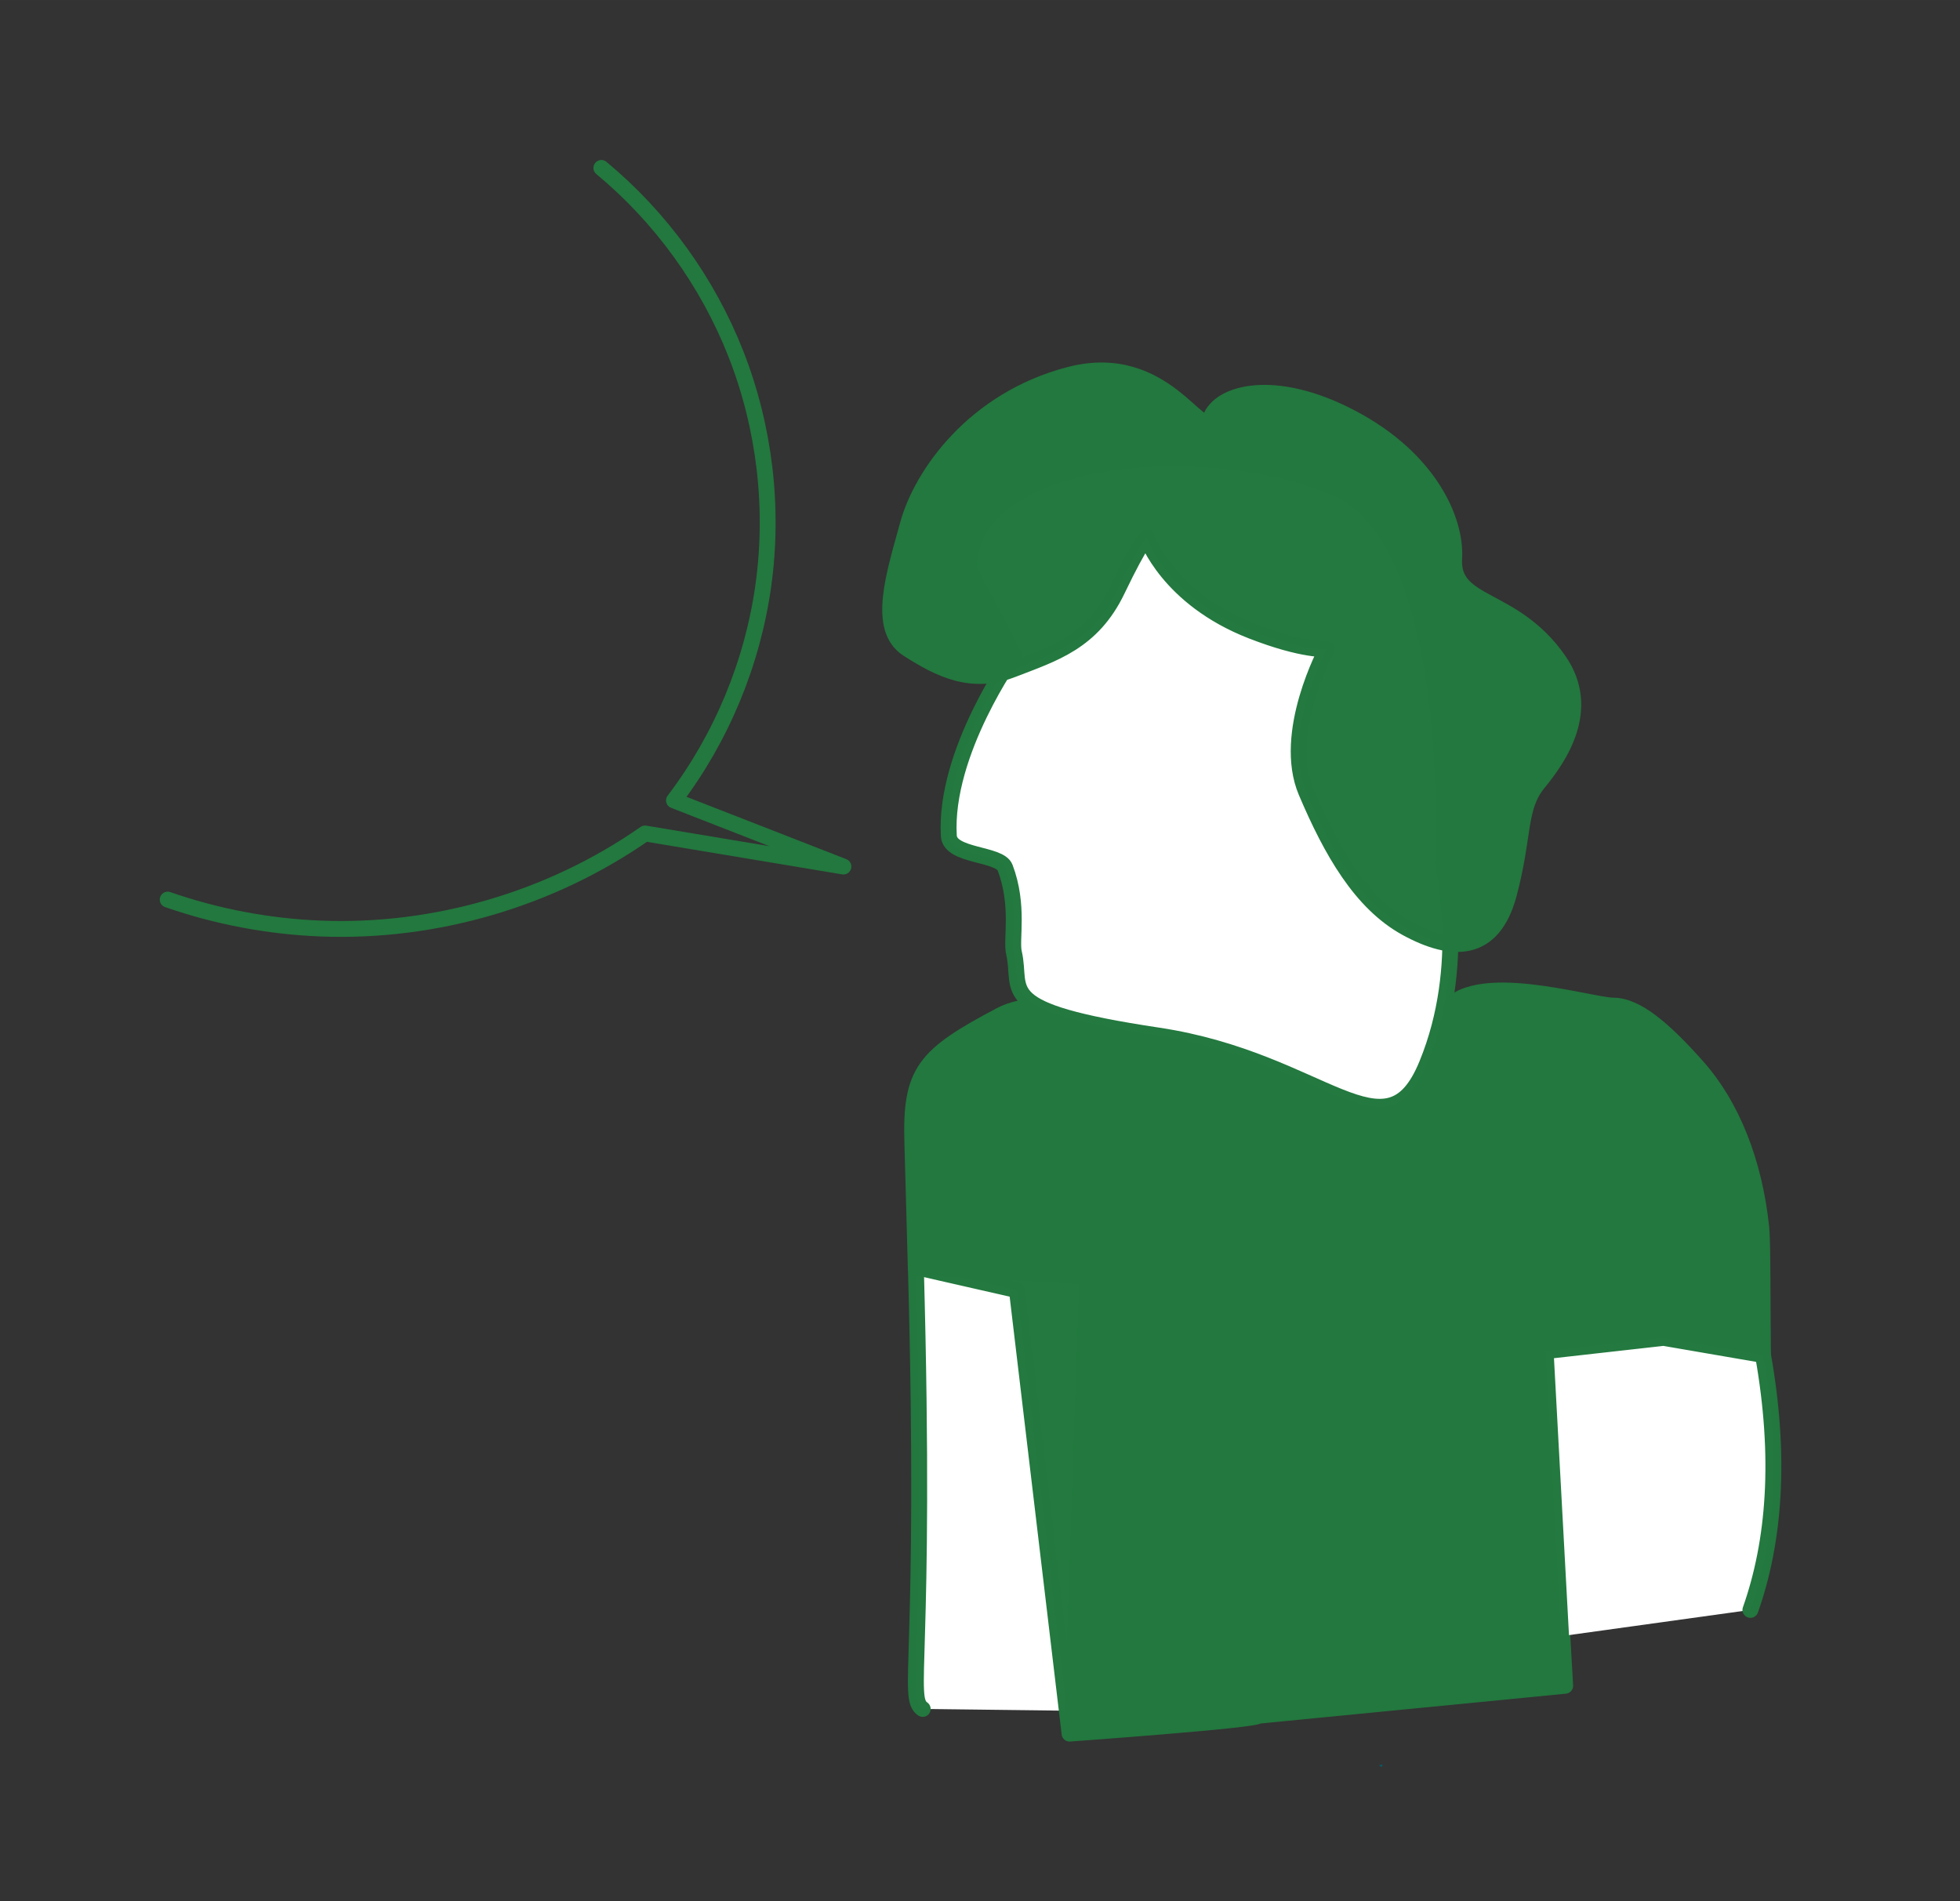 <?xml version="1.0" encoding="UTF-8" standalone="no"?>
<!-- Created with Inkscape (http://www.inkscape.org/) -->

<svg
   xmlns:dc="http://purl.org/dc/elements/1.1/"
   xmlns:cc="http://creativecommons.org/ns#"
   xmlns:rdf="http://www.w3.org/1999/02/22-rdf-syntax-ns#"
   xmlns:svg="http://www.w3.org/2000/svg"
   xmlns="http://www.w3.org/2000/svg"
   xmlns:sodipodi="http://sodipodi.sourceforge.net/DTD/sodipodi-0.dtd"
   xmlns:inkscape="http://www.inkscape.org/namespaces/inkscape"
   width="61.854mm"
   height="60mm"
   viewBox="0 0 219.169 212.598"
   id="svg6331"
   version="1.1"
   inkscape:version="0.91 r"
   sodipodi:docname="guy-bulle.svg">
  <rect x="0" y="0" width="219.169" height="212.598" fill="#333333" stroke="none"/>
  <defs
     id="defs6333">
    <inkscape:path-effect
       is_visible="true"
       id="path-effect9099-9"
       effect="spiro" />
    <inkscape:path-effect
       is_visible="true"
       id="path-effect9103-9"
       effect="spiro" />
    <inkscape:path-effect
       is_visible="true"
       id="path-effect9107-4"
       effect="spiro" />
    <inkscape:path-effect
       is_visible="true"
       id="path-effect9111-1"
       effect="spiro" />
    <inkscape:path-effect
       is_visible="true"
       id="path-effect9115-6"
       effect="spiro" />
    <inkscape:path-effect
       is_visible="true"
       id="path-effect9119-3"
       effect="spiro" />
    <inkscape:path-effect
       is_visible="true"
       id="path-effect9123-5"
       effect="spiro" />
    <inkscape:path-effect
       is_visible="true"
       id="path-effect9127-0"
       effect="spiro" />
    <inkscape:path-effect
       is_visible="true"
       id="path-effect9131-0"
       effect="spiro" />
    <inkscape:path-effect
       is_visible="true"
       id="path-effect9135-1"
       effect="spiro" />
    <inkscape:path-effect
       is_visible="true"
       id="path-effect9139-3"
       effect="spiro" />
    <inkscape:path-effect
       is_visible="true"
       id="path-effect9143-8"
       effect="spiro" />
    <inkscape:path-effect
       is_visible="true"
       id="path-effect9147-6"
       effect="spiro" />
    <inkscape:path-effect
       is_visible="true"
       id="path-effect9151-4"
       effect="spiro" />
    <inkscape:path-effect
       is_visible="true"
       id="path-effect9155-3"
       effect="spiro" />
    <inkscape:path-effect
       is_visible="true"
       id="path-effect9159-2"
       effect="spiro" />
    <inkscape:path-effect
       is_visible="true"
       id="path-effect9163-5"
       effect="spiro" />
    <inkscape:path-effect
       is_visible="true"
       id="path-effect9167-8"
       effect="spiro" />
    <inkscape:path-effect
       is_visible="true"
       id="path-effect9171-2"
       effect="spiro" />
    <inkscape:path-effect
       is_visible="true"
       id="path-effect9175-0"
       effect="spiro" />
    <inkscape:path-effect
       is_visible="true"
       id="path-effect9179-3"
       effect="spiro" />
    <inkscape:path-effect
       is_visible="true"
       id="path-effect9183-2"
       effect="spiro" />
    <inkscape:path-effect
       is_visible="true"
       id="path-effect9187-9"
       effect="spiro" />
    <inkscape:path-effect
       is_visible="true"
       id="path-effect9195-7"
       effect="spiro" />
    <inkscape:path-effect
       is_visible="true"
       id="path-effect9199-8"
       effect="spiro" />
    <inkscape:path-effect
       is_visible="true"
       id="path-effect9203-1"
       effect="spiro" />
    <inkscape:path-effect
       is_visible="true"
       id="path-effect5621"
       effect="spiro" />
    <inkscape:path-effect
       effect="spiro"
       id="path-effect5637"
       is_visible="true" />
  </defs>
  <sodipodi:namedview
     id="base"
     pagecolor="#ffffff"
     bordercolor="#666666"
     borderopacity="1.0"
     inkscape:pageopacity="0.0"
     inkscape:pageshadow="2"
     inkscape:zoom="1.979899"
     inkscape:cx="112.37107"
     inkscape:cy="93.117231"
     inkscape:document-units="mm"
     inkscape:current-layer="layer1"
     showgrid="false"
     fit-margin-top="5"
     fit-margin-left="5"
     fit-margin-right="5"
     fit-margin-bottom="5" />
  <g
     inkscape:label="Calque 1"
     inkscape:groupmode="layer"
     id="layer1"
     transform="translate(-340.609,-276.068)">
    <g
       style="display:inline"
       id="g8057"
       transform="matrix(0.915,0,0,0.915,-1305.688,-1331.399)">
      <g
         id="g20792"
         transform="matrix(-1.65,0,0,1.65,2869.134,1537.53)"
         style="stroke-width:1.174;stroke-miterlimit:4;stroke-dasharray:none;stroke-linejoin:round;stroke-linecap:round">
        <g
           id="layer1-06"
           transform="matrix(6.394,0,0,6.394,-857.082,-6653.042)"
           style="stroke-width:0.184;stroke-miterlimit:4;stroke-dasharray:none;stroke-linejoin:round;stroke-linecap:round">
          <g
             id="g5587"
             transform="matrix(0.269,0,0,0.269,-29.313,925.25)"
             style="stroke-width:0.683;stroke-miterlimit:4;stroke-dasharray:none;stroke-linejoin:round;stroke-linecap:round">
            <path
               transform="matrix(0.554,0,0,0.552,842.039,343.427)"
               style="fill:#075c63;fill-rule:evenodd;stroke-width:1.236;stroke-linecap:round;stroke-linejoin:round;stroke-miterlimit:4;stroke-dasharray:none"
               inkscape:connector-curvature="0"
               id="path3089-0-9-9"
               d="m 149.28,431.74 c 0.023,0.352 0.263,0.022 0.263,0.022 L 149.28,431.74 Z" />
            <path
               transform="matrix(0.554,0,0,0.552,842.039,346.279)"
               sodipodi:nodetypes="ccccc"
               style="fill:#ffffff;fill-rule:evenodd;stroke:#23793f;stroke-width:1.236;stroke-linecap:round;stroke-linejoin:round;stroke-miterlimit:4;stroke-dasharray:none;stroke-opacity:0.996"
               inkscape:connector-curvature="0"
               id="path3091-1-6-9"
               d="m 185.019,422.225 c 1.304,-0.903 -0.32,-3.654 0.531,-34.464 l -5.6e-4,-6.5e-4 -13.318,0.729 1.146,33.878" />
            <path
               transform="matrix(0.554,0,0,0.552,842.039,346.279)"
               sodipodi:nodetypes="csssccccccccscccc"
               style="fill:#23793f;fill-opacity:0.996;fill-rule:evenodd;stroke:#23793f;stroke-width:1.236;stroke-linecap:round;stroke-linejoin:round;stroke-miterlimit:4;stroke-dasharray:none;stroke-opacity:0.996"
               inkscape:connector-curvature="0"
               id="path3093-1-7-8"
               d="m 137.81,366.3 c -2.808,0.31 -5.595,1.051 -6.48,1.051 -1.769,0 -3.892,1.787 -6.546,4.794 -2.654,3.007 -4.417,7.413 -4.948,12.544 -0.122,1.18 -0.086,6.437 -0.131,9.917 l 7.728,-1.335 9.132,0.96 -1.485,26.186 23.85,2.339 c 0.073,0.343 14.673,1.394 14.673,1.394 l 4.094,-34.597 7.86,-1.798 c 0.114,-4.148 0.21,-7.921 0.263,-9.611 0.177,-5.661 -0.881,-6.886 -6.896,-10.07 -6.015,-3.184 -32.555,3.363 -34.502,-0.175 -0.973,-1.769 -3.803,-1.908 -6.611,-1.598 z" />
            <path
               transform="matrix(0.554,0,0,0.552,842.039,343.427)"
               sodipodi:nodetypes="csscsccscc"
               style="fill:#ffffff;fill-rule:evenodd;stroke:#23793f;stroke-width:1.236;stroke-linecap:round;stroke-linejoin:round;stroke-miterlimit:4;stroke-dasharray:none;stroke-opacity:0.996"
               inkscape:connector-curvature="0"
               id="path3095-3-2-6"
               d="m 177.931,345.147 c 0,0 5.438,7.604 5.056,14.129 -0.095,1.62 -3.947,1.348 -4.374,2.477 -1.119,2.959 -0.445,5.607 -0.687,6.638 -0.708,3.007 1.726,4.509 -11.189,6.455 -12.915,1.946 -17.724,10.027 -20.908,2.243 -3.184,-7.784 -1.238,-15.568 -1.238,-15.568 0,0 -1.415,-25.122 8.315,-29.368 9.73,-4.246 28.376,-2.967 28.553,6.233 z" />
            <path
               transform="matrix(0.554,0,0,0.552,842.039,343.427)"
               sodipodi:nodetypes="sssccscssccsccccs"
               style="fill:#23793f;fill-opacity:0.996;fill-rule:evenodd;stroke:#23793f;stroke-width:1.236;stroke-linecap:round;stroke-linejoin:round;stroke-miterlimit:4;stroke-dasharray:none;stroke-opacity:0.996"
               inkscape:connector-curvature="0"
               id="path3107-1-7-7"
               d="m 137.163,355.141 c -1.592,-1.946 -4.229,-5.731 -1.592,-9.553 3.538,-5.13 8.36,-4.186 8.138,-7.961 -0.177,-3.007 1.946,-7.784 7.961,-10.969 6.015,-3.184 10.261,-1.946 10.969,0 0.708,1.946 3.538,-5.307 10.969,-3.361 7.43,1.946 11.499,7.784 12.561,11.676 1.062,3.892 2.477,8.138 0,9.73 -2.477,1.592 -4.954,2.831 -8.138,1.592 -3.184,-1.238 -6.192,-2.123 -8.138,-6.192 -1.946,-4.069 -2.3,-4.069 -2.3,-4.069 0,0 -1.621,4.703 -8.138,7.253 -4.069,1.592 -5.838,1.415 -5.838,1.415 0,0 3.538,6.546 1.592,11.146 -1.946,4.6 -4.246,8.669 -7.784,10.615 -3.538,1.946 -6.724,2.001 -7.962,-2.626 -1.238,-4.627 -0.708,-6.75 -2.3,-8.696 z" />
            <path
               transform="matrix(0.554,0,0,0.552,842.039,346.279)"
               sodipodi:nodetypes="ccccc"
               style="fill:#ffffff;fill-rule:evenodd;stroke:#23793f;stroke-width:1.236;stroke-linecap:round;stroke-linejoin:round;stroke-miterlimit:4;stroke-dasharray:none;stroke-opacity:0.996"
               inkscape:connector-curvature="0"
               id="path3111-5-1-1"
               d="m 135.398,416.548 1.201,-22.238 -9.168,-1.034 -7.728,1.335 c -1.413,8.001 -0.896,14.559 0.978,19.887" />
          </g>
        </g>
      </g>
      <path
         sodipodi:nodetypes="cscccsc"
         inkscape:connector-curvature="0"
         inkscape:original-d="m 226.56245,539.17699 c 0,0 9.81325,-6.0332 -16.45072,22.75615 -26.26396,28.78935 7.57614,54.54824 7.57614,54.54824 0,0 -5.55583,8.5863 -20.70812,8.08122 l 24.24366,-4.04061 c 0,0 33.31492,6.56599 39.64849,11.61676 17.04888,13.5958 18.68781,-3.53554 18.68781,-3.53554"
         inkscape:path-effect="#path-effect5637"
         id="path5635"
         d="m 226.562,539.177 c -7.281,6.04 -12.998,13.949 -16.451,22.756 -3.501,8.93 -4.665,18.764 -3.345,28.265 1.32,9.5 5.12,18.646 10.922,26.283 l -20.708,8.081 24.244,-4.041 c 11.492,8.026 25.643,12.172 39.648,11.617 6.358,-0.252 12.677,-1.448 18.688,-3.536"
         style="fill:none;fill-rule:evenodd;stroke:#23793f;stroke-width:1.937;stroke-linecap:round;stroke-linejoin:round;stroke-miterlimit:4;stroke-dasharray:none;stroke-opacity:0.996"
         transform="matrix(-1,0,0,1,2099.285,1238.142)" />
    </g>
  </g>
</svg>
